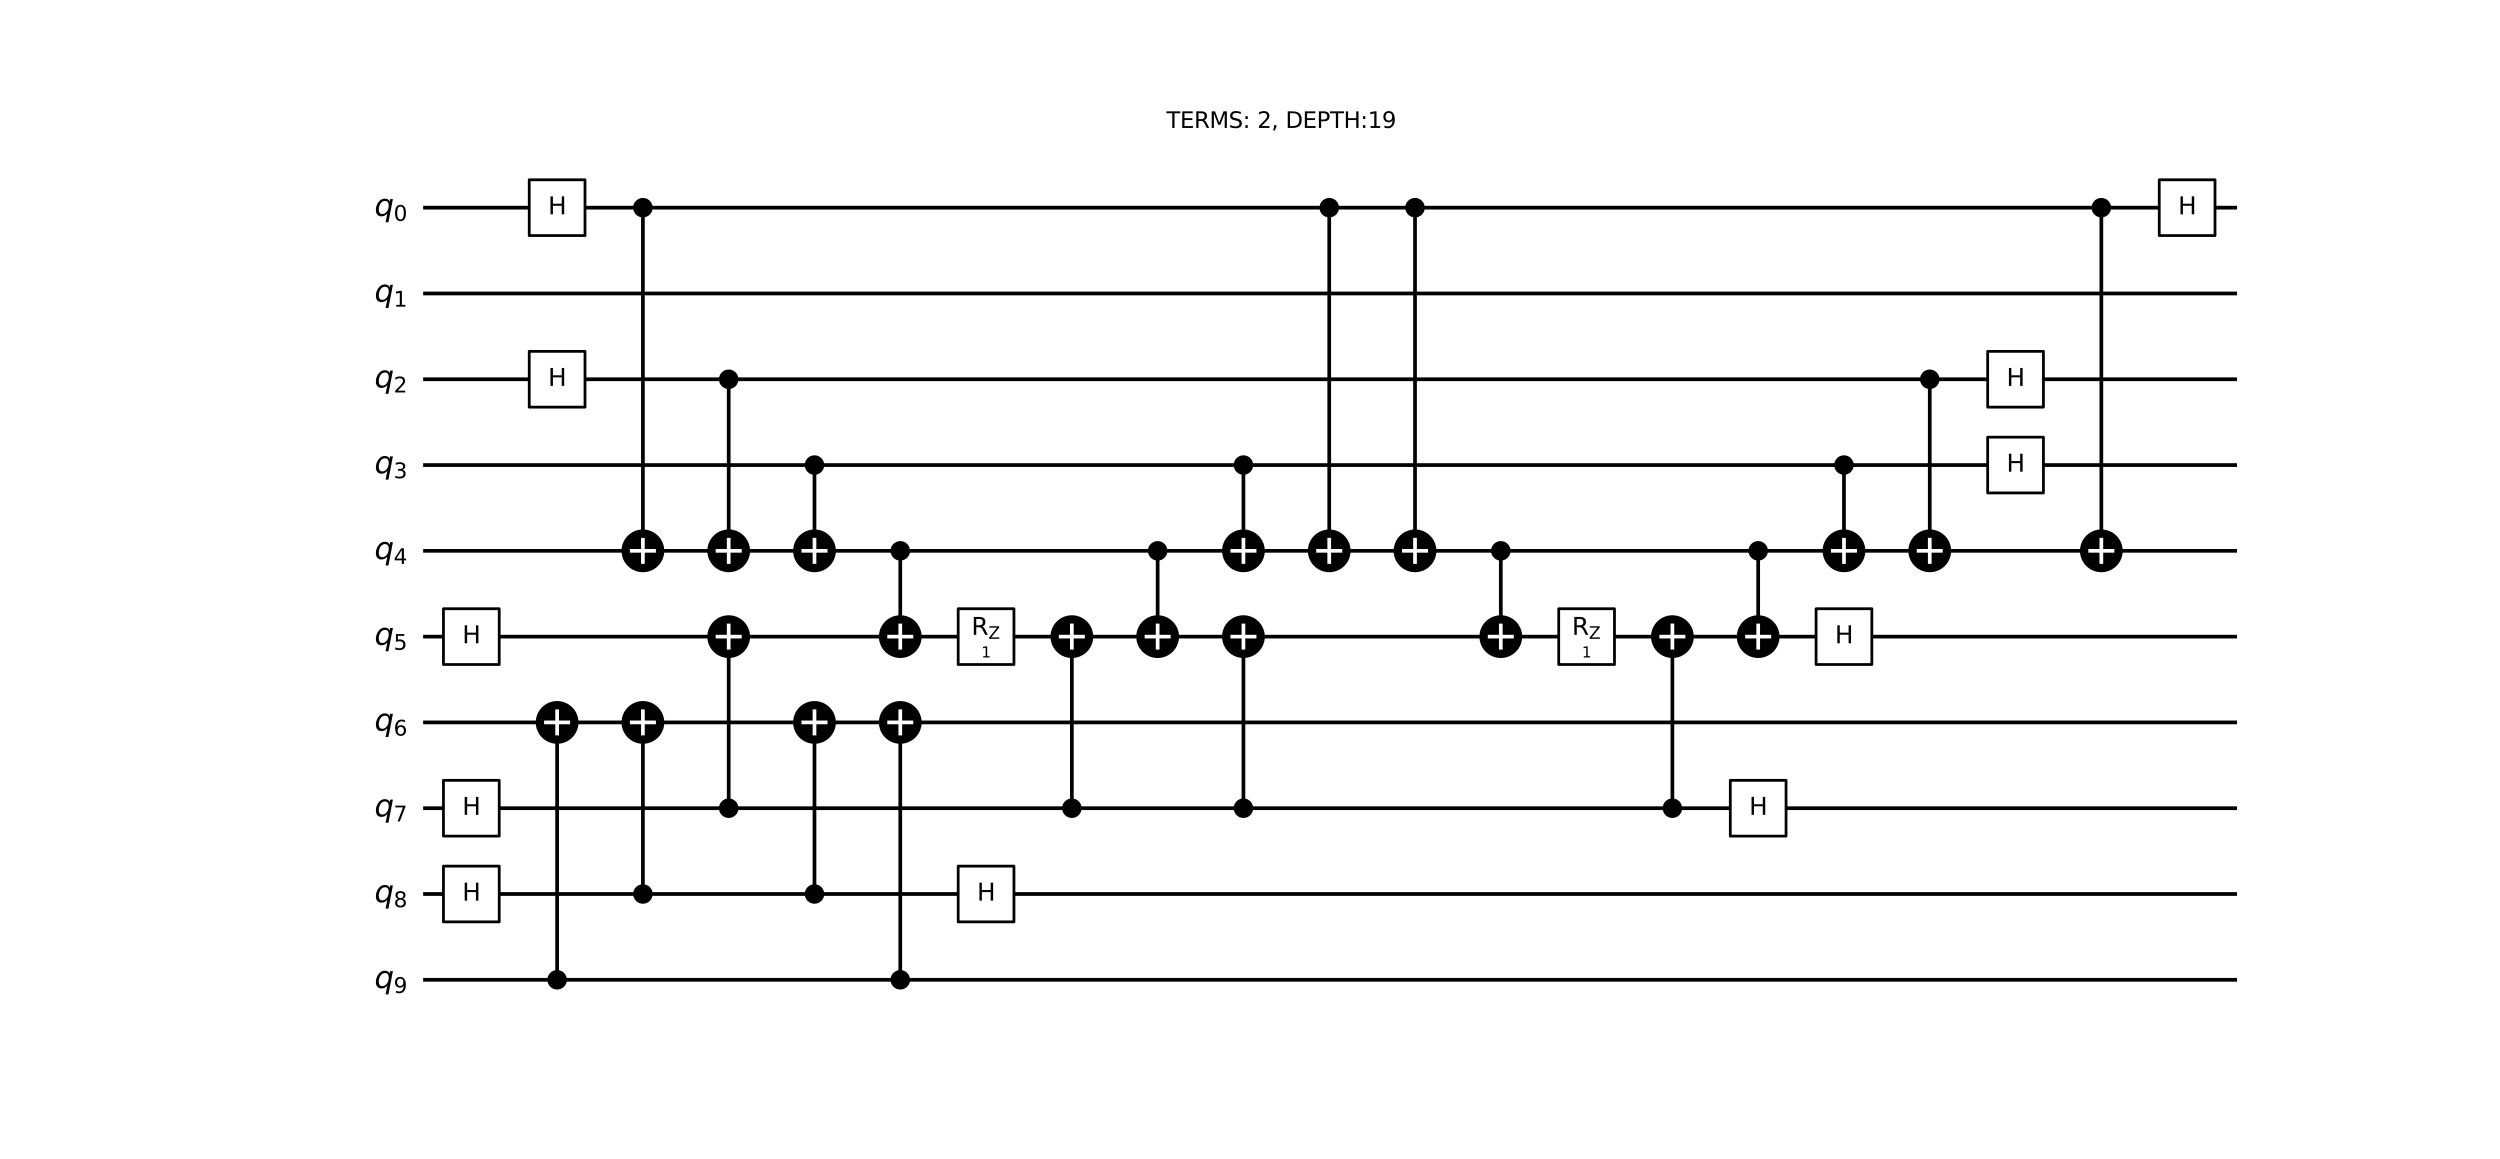 <?xml version="1.0" encoding="utf-8" standalone="no"?>
<!DOCTYPE svg PUBLIC "-//W3C//DTD SVG 1.1//EN"
  "http://www.w3.org/Graphics/SVG/1.1/DTD/svg11.dtd">
<svg xmlns:xlink="http://www.w3.org/1999/xlink" width="1350.797pt" height="626.08pt" viewBox="0 0 1350.797 626.08" xmlns="http://www.w3.org/2000/svg" version="1.1">
 <defs>
  <style type="text/css">*{stroke-linejoin: round; stroke-linecap: butt}</style>
 </defs>
 <g id="figure_1">
  <g id="patch_1">
   <path d="M 0 626.08 
L 1350.797 626.08 
L 1350.797 0 
L 0 0 
z
" style="fill: #ffffff"/>
  </g>
  <g id="axes_1">
   <g id="line2d_1">
    <path d="M 229.636 112.213 
L 1207.705 112.213 
" clip-path="url(#p38df2c6c46)" style="fill: none; stroke: #000000; stroke-width: 2; stroke-linecap: square"/>
   </g>
   <g id="line2d_2">
    <path d="M 229.636 158.567 
L 1207.705 158.567 
" clip-path="url(#p38df2c6c46)" style="fill: none; stroke: #000000; stroke-width: 2; stroke-linecap: square"/>
   </g>
   <g id="line2d_3">
    <path d="M 229.636 204.921 
L 1207.705 204.921 
" clip-path="url(#p38df2c6c46)" style="fill: none; stroke: #000000; stroke-width: 2; stroke-linecap: square"/>
   </g>
   <g id="line2d_4">
    <path d="M 229.636 251.275 
L 1207.705 251.275 
" clip-path="url(#p38df2c6c46)" style="fill: none; stroke: #000000; stroke-width: 2; stroke-linecap: square"/>
   </g>
   <g id="line2d_5">
    <path d="M 229.636 297.629 
L 1207.705 297.629 
" clip-path="url(#p38df2c6c46)" style="fill: none; stroke: #000000; stroke-width: 2; stroke-linecap: square"/>
   </g>
   <g id="line2d_6">
    <path d="M 229.636 343.983 
L 1207.705 343.983 
" clip-path="url(#p38df2c6c46)" style="fill: none; stroke: #000000; stroke-width: 2; stroke-linecap: square"/>
   </g>
   <g id="line2d_7">
    <path d="M 229.636 390.337 
L 1207.705 390.337 
" clip-path="url(#p38df2c6c46)" style="fill: none; stroke: #000000; stroke-width: 2; stroke-linecap: square"/>
   </g>
   <g id="line2d_8">
    <path d="M 229.636 436.691 
L 1207.705 436.691 
" clip-path="url(#p38df2c6c46)" style="fill: none; stroke: #000000; stroke-width: 2; stroke-linecap: square"/>
   </g>
   <g id="line2d_9">
    <path d="M 229.636 483.045 
L 1207.705 483.045 
" clip-path="url(#p38df2c6c46)" style="fill: none; stroke: #000000; stroke-width: 2; stroke-linecap: square"/>
   </g>
   <g id="line2d_10">
    <path d="M 229.636 529.399 
L 1207.705 529.399 
" clip-path="url(#p38df2c6c46)" style="fill: none; stroke: #000000; stroke-width: 2; stroke-linecap: square"/>
   </g>
   <g id="line2d_11">
    <path d="M 301.021 529.399 
L 301.021 390.337 
" clip-path="url(#p38df2c6c46)" style="fill: none; stroke: #000000; stroke-width: 2; stroke-linecap: square"/>
   </g>
   <g id="line2d_12">
    <path d="M 347.375 483.045 
L 347.375 390.337 
" clip-path="url(#p38df2c6c46)" style="fill: none; stroke: #000000; stroke-width: 2; stroke-linecap: square"/>
   </g>
   <g id="line2d_13">
    <path d="M 347.375 297.629 
L 347.375 112.213 
" clip-path="url(#p38df2c6c46)" style="fill: none; stroke: #000000; stroke-width: 2; stroke-linecap: square"/>
   </g>
   <g id="line2d_14">
    <path d="M 393.729 436.691 
L 393.729 343.983 
" clip-path="url(#p38df2c6c46)" style="fill: none; stroke: #000000; stroke-width: 2; stroke-linecap: square"/>
   </g>
   <g id="line2d_15">
    <path d="M 393.729 297.629 
L 393.729 204.921 
" clip-path="url(#p38df2c6c46)" style="fill: none; stroke: #000000; stroke-width: 2; stroke-linecap: square"/>
   </g>
   <g id="line2d_16">
    <path d="M 440.083 483.045 
L 440.083 390.337 
" clip-path="url(#p38df2c6c46)" style="fill: none; stroke: #000000; stroke-width: 2; stroke-linecap: square"/>
   </g>
   <g id="line2d_17">
    <path d="M 440.083 297.629 
L 440.083 251.275 
" clip-path="url(#p38df2c6c46)" style="fill: none; stroke: #000000; stroke-width: 2; stroke-linecap: square"/>
   </g>
   <g id="line2d_18">
    <path d="M 486.437 529.399 
L 486.437 390.337 
" clip-path="url(#p38df2c6c46)" style="fill: none; stroke: #000000; stroke-width: 2; stroke-linecap: square"/>
   </g>
   <g id="line2d_19">
    <path d="M 486.437 343.983 
L 486.437 297.629 
" clip-path="url(#p38df2c6c46)" style="fill: none; stroke: #000000; stroke-width: 2; stroke-linecap: square"/>
   </g>
   <g id="line2d_20">
    <path d="M 579.145 436.691 
L 579.145 343.983 
" clip-path="url(#p38df2c6c46)" style="fill: none; stroke: #000000; stroke-width: 2; stroke-linecap: square"/>
   </g>
   <g id="line2d_21">
    <path d="M 625.499 343.983 
L 625.499 297.629 
" clip-path="url(#p38df2c6c46)" style="fill: none; stroke: #000000; stroke-width: 2; stroke-linecap: square"/>
   </g>
   <g id="line2d_22">
    <path d="M 671.853 297.629 
L 671.853 251.275 
" clip-path="url(#p38df2c6c46)" style="fill: none; stroke: #000000; stroke-width: 2; stroke-linecap: square"/>
   </g>
   <g id="line2d_23">
    <path d="M 671.853 436.691 
L 671.853 343.983 
" clip-path="url(#p38df2c6c46)" style="fill: none; stroke: #000000; stroke-width: 2; stroke-linecap: square"/>
   </g>
   <g id="line2d_24">
    <path d="M 718.207 297.629 
L 718.207 112.213 
" clip-path="url(#p38df2c6c46)" style="fill: none; stroke: #000000; stroke-width: 2; stroke-linecap: square"/>
   </g>
   <g id="line2d_25">
    <path d="M 764.561 297.629 
L 764.561 112.213 
" clip-path="url(#p38df2c6c46)" style="fill: none; stroke: #000000; stroke-width: 2; stroke-linecap: square"/>
   </g>
   <g id="line2d_26">
    <path d="M 810.915 343.983 
L 810.915 297.629 
" clip-path="url(#p38df2c6c46)" style="fill: none; stroke: #000000; stroke-width: 2; stroke-linecap: square"/>
   </g>
   <g id="line2d_27">
    <path d="M 903.623 436.691 
L 903.623 343.983 
" clip-path="url(#p38df2c6c46)" style="fill: none; stroke: #000000; stroke-width: 2; stroke-linecap: square"/>
   </g>
   <g id="line2d_28">
    <path d="M 949.977 343.983 
L 949.977 297.629 
" clip-path="url(#p38df2c6c46)" style="fill: none; stroke: #000000; stroke-width: 2; stroke-linecap: square"/>
   </g>
   <g id="line2d_29">
    <path d="M 996.331 297.629 
L 996.331 251.275 
" clip-path="url(#p38df2c6c46)" style="fill: none; stroke: #000000; stroke-width: 2; stroke-linecap: square"/>
   </g>
   <g id="line2d_30">
    <path d="M 1042.685 297.629 
L 1042.685 204.921 
" clip-path="url(#p38df2c6c46)" style="fill: none; stroke: #000000; stroke-width: 2; stroke-linecap: square"/>
   </g>
   <g id="line2d_31">
    <path d="M 1135.393 297.629 
L 1135.393 112.213 
" clip-path="url(#p38df2c6c46)" style="fill: none; stroke: #000000; stroke-width: 2; stroke-linecap: square"/>
   </g>
   <g id="text_1">
    <!-- TERMS: 2, DEPTH:19 -->
    <g transform="translate(630.251 69.13)scale(0.12 -0.12)">
     <defs>
      <path id="DejaVuSans-54" d="M -19 4666 
L 3928 4666 
L 3928 4134 
L 2272 4134 
L 2272 0 
L 1638 0 
L 1638 4134 
L -19 4134 
L -19 4666 
z
" transform="scale(0.016)"/>
      <path id="DejaVuSans-45" d="M 628 4666 
L 3578 4666 
L 3578 4134 
L 1259 4134 
L 1259 2753 
L 3481 2753 
L 3481 2222 
L 1259 2222 
L 1259 531 
L 3634 531 
L 3634 0 
L 628 0 
L 628 4666 
z
" transform="scale(0.016)"/>
      <path id="DejaVuSans-52" d="M 2841 2188 
Q 3044 2119 3236 1894 
Q 3428 1669 3622 1275 
L 4263 0 
L 3584 0 
L 2988 1197 
Q 2756 1666 2539 1819 
Q 2322 1972 1947 1972 
L 1259 1972 
L 1259 0 
L 628 0 
L 628 4666 
L 2053 4666 
Q 2853 4666 3247 4331 
Q 3641 3997 3641 3322 
Q 3641 2881 3436 2590 
Q 3231 2300 2841 2188 
z
M 1259 4147 
L 1259 2491 
L 2053 2491 
Q 2509 2491 2742 2702 
Q 2975 2913 2975 3322 
Q 2975 3731 2742 3939 
Q 2509 4147 2053 4147 
L 1259 4147 
z
" transform="scale(0.016)"/>
      <path id="DejaVuSans-4d" d="M 628 4666 
L 1569 4666 
L 2759 1491 
L 3956 4666 
L 4897 4666 
L 4897 0 
L 4281 0 
L 4281 4097 
L 3078 897 
L 2444 897 
L 1241 4097 
L 1241 0 
L 628 0 
L 628 4666 
z
" transform="scale(0.016)"/>
      <path id="DejaVuSans-53" d="M 3425 4513 
L 3425 3897 
Q 3066 4069 2747 4153 
Q 2428 4238 2131 4238 
Q 1616 4238 1336 4038 
Q 1056 3838 1056 3469 
Q 1056 3159 1242 3001 
Q 1428 2844 1947 2747 
L 2328 2669 
Q 3034 2534 3370 2195 
Q 3706 1856 3706 1288 
Q 3706 609 3251 259 
Q 2797 -91 1919 -91 
Q 1588 -91 1214 -16 
Q 841 59 441 206 
L 441 856 
Q 825 641 1194 531 
Q 1563 422 1919 422 
Q 2459 422 2753 634 
Q 3047 847 3047 1241 
Q 3047 1584 2836 1778 
Q 2625 1972 2144 2069 
L 1759 2144 
Q 1053 2284 737 2584 
Q 422 2884 422 3419 
Q 422 4038 858 4394 
Q 1294 4750 2059 4750 
Q 2388 4750 2728 4690 
Q 3069 4631 3425 4513 
z
" transform="scale(0.016)"/>
      <path id="DejaVuSans-3a" d="M 750 794 
L 1409 794 
L 1409 0 
L 750 0 
L 750 794 
z
M 750 3309 
L 1409 3309 
L 1409 2516 
L 750 2516 
L 750 3309 
z
" transform="scale(0.016)"/>
      <path id="DejaVuSans-20" transform="scale(0.016)"/>
      <path id="DejaVuSans-32" d="M 1228 531 
L 3431 531 
L 3431 0 
L 469 0 
L 469 531 
Q 828 903 1448 1529 
Q 2069 2156 2228 2338 
Q 2531 2678 2651 2914 
Q 2772 3150 2772 3378 
Q 2772 3750 2511 3984 
Q 2250 4219 1831 4219 
Q 1534 4219 1204 4116 
Q 875 4013 500 3803 
L 500 4441 
Q 881 4594 1212 4672 
Q 1544 4750 1819 4750 
Q 2544 4750 2975 4387 
Q 3406 4025 3406 3419 
Q 3406 3131 3298 2873 
Q 3191 2616 2906 2266 
Q 2828 2175 2409 1742 
Q 1991 1309 1228 531 
z
" transform="scale(0.016)"/>
      <path id="DejaVuSans-2c" d="M 750 794 
L 1409 794 
L 1409 256 
L 897 -744 
L 494 -744 
L 750 256 
L 750 794 
z
" transform="scale(0.016)"/>
      <path id="DejaVuSans-44" d="M 1259 4147 
L 1259 519 
L 2022 519 
Q 2988 519 3436 956 
Q 3884 1394 3884 2338 
Q 3884 3275 3436 3711 
Q 2988 4147 2022 4147 
L 1259 4147 
z
M 628 4666 
L 1925 4666 
Q 3281 4666 3915 4102 
Q 4550 3538 4550 2338 
Q 4550 1131 3912 565 
Q 3275 0 1925 0 
L 628 0 
L 628 4666 
z
" transform="scale(0.016)"/>
      <path id="DejaVuSans-50" d="M 1259 4147 
L 1259 2394 
L 2053 2394 
Q 2494 2394 2734 2622 
Q 2975 2850 2975 3272 
Q 2975 3691 2734 3919 
Q 2494 4147 2053 4147 
L 1259 4147 
z
M 628 4666 
L 2053 4666 
Q 2838 4666 3239 4311 
Q 3641 3956 3641 3272 
Q 3641 2581 3239 2228 
Q 2838 1875 2053 1875 
L 1259 1875 
L 1259 0 
L 628 0 
L 628 4666 
z
" transform="scale(0.016)"/>
      <path id="DejaVuSans-48" d="M 628 4666 
L 1259 4666 
L 1259 2753 
L 3553 2753 
L 3553 4666 
L 4184 4666 
L 4184 0 
L 3553 0 
L 3553 2222 
L 1259 2222 
L 1259 0 
L 628 0 
L 628 4666 
z
" transform="scale(0.016)"/>
      <path id="DejaVuSans-31" d="M 794 531 
L 1825 531 
L 1825 4091 
L 703 3866 
L 703 4441 
L 1819 4666 
L 2450 4666 
L 2450 531 
L 3481 531 
L 3481 0 
L 794 0 
L 794 531 
z
" transform="scale(0.016)"/>
      <path id="DejaVuSans-39" d="M 703 97 
L 703 672 
Q 941 559 1184 500 
Q 1428 441 1663 441 
Q 2288 441 2617 861 
Q 2947 1281 2994 2138 
Q 2813 1869 2534 1725 
Q 2256 1581 1919 1581 
Q 1219 1581 811 2004 
Q 403 2428 403 3163 
Q 403 3881 828 4315 
Q 1253 4750 1959 4750 
Q 2769 4750 3195 4129 
Q 3622 3509 3622 2328 
Q 3622 1225 3098 567 
Q 2575 -91 1691 -91 
Q 1453 -91 1209 -44 
Q 966 3 703 97 
z
M 1959 2075 
Q 2384 2075 2632 2365 
Q 2881 2656 2881 3163 
Q 2881 3666 2632 3958 
Q 2384 4250 1959 4250 
Q 1534 4250 1286 3958 
Q 1038 3666 1038 3163 
Q 1038 2656 1286 2365 
Q 1534 2075 1959 2075 
z
" transform="scale(0.016)"/>
     </defs>
     <use xlink:href="#DejaVuSans-54"/>
     <use xlink:href="#DejaVuSans-45" x="61.084"/>
     <use xlink:href="#DejaVuSans-52" x="124.268"/>
     <use xlink:href="#DejaVuSans-4d" x="193.75"/>
     <use xlink:href="#DejaVuSans-53" x="280.029"/>
     <use xlink:href="#DejaVuSans-3a" x="343.506"/>
     <use xlink:href="#DejaVuSans-20" x="377.197"/>
     <use xlink:href="#DejaVuSans-32" x="408.984"/>
     <use xlink:href="#DejaVuSans-2c" x="472.607"/>
     <use xlink:href="#DejaVuSans-20" x="504.395"/>
     <use xlink:href="#DejaVuSans-44" x="536.182"/>
     <use xlink:href="#DejaVuSans-45" x="613.184"/>
     <use xlink:href="#DejaVuSans-50" x="676.367"/>
     <use xlink:href="#DejaVuSans-54" x="736.67"/>
     <use xlink:href="#DejaVuSans-48" x="797.754"/>
     <use xlink:href="#DejaVuSans-3a" x="872.949"/>
     <use xlink:href="#DejaVuSans-31" x="906.641"/>
     <use xlink:href="#DejaVuSans-39" x="970.264"/>
    </g>
   </g>
   <g id="patch_2">
    <path d="M 239.602 359.048 
L 269.732 359.048 
L 269.732 328.918 
L 239.602 328.918 
z
" clip-path="url(#p38df2c6c46)" style="fill: #ffffff; stroke: #000000; stroke-width: 1.5; stroke-linejoin: miter"/>
   </g>
   <g id="patch_3">
    <path d="M 239.602 451.756 
L 269.732 451.756 
L 269.732 421.626 
L 239.602 421.626 
z
" clip-path="url(#p38df2c6c46)" style="fill: #ffffff; stroke: #000000; stroke-width: 1.5; stroke-linejoin: miter"/>
   </g>
   <g id="patch_4">
    <path d="M 239.602 498.11 
L 269.732 498.11 
L 269.732 467.98 
L 239.602 467.98 
z
" clip-path="url(#p38df2c6c46)" style="fill: #ffffff; stroke: #000000; stroke-width: 1.5; stroke-linejoin: miter"/>
   </g>
   <g id="patch_5">
    <path d="M 301.021 533.918 
C 302.22 533.918 303.369 533.442 304.217 532.595 
C 305.064 531.747 305.541 530.597 305.541 529.399 
C 305.541 528.2 305.064 527.051 304.217 526.203 
C 303.369 525.355 302.22 524.879 301.021 524.879 
C 299.822 524.879 298.673 525.355 297.825 526.203 
C 296.978 527.051 296.502 528.2 296.502 529.399 
C 296.502 530.597 296.978 531.747 297.825 532.595 
C 298.673 533.442 299.822 533.918 301.021 533.918 
z
" clip-path="url(#p38df2c6c46)" style="stroke: #000000; stroke-width: 1.5; stroke-linejoin: miter"/>
   </g>
   <g id="patch_6">
    <path d="M 301.021 400.882 
C 303.818 400.882 306.5 399.771 308.478 397.794 
C 310.455 395.816 311.567 393.134 311.567 390.337 
C 311.567 387.54 310.455 384.858 308.478 382.88 
C 306.5 380.902 303.818 379.791 301.021 379.791 
C 298.224 379.791 295.542 380.902 293.564 382.88 
C 291.587 384.858 290.475 387.54 290.475 390.337 
C 290.475 393.134 291.587 395.816 293.564 397.794 
C 295.542 399.771 298.224 400.882 301.021 400.882 
z
" clip-path="url(#p38df2c6c46)" style="stroke: #000000; stroke-width: 2; stroke-linejoin: miter"/>
   </g>
   <g id="patch_7">
    <path d="M 285.956 219.986 
L 316.086 219.986 
L 316.086 189.856 
L 285.956 189.856 
z
" clip-path="url(#p38df2c6c46)" style="fill: #ffffff; stroke: #000000; stroke-width: 1.5; stroke-linejoin: miter"/>
   </g>
   <g id="patch_8">
    <path d="M 285.956 127.278 
L 316.086 127.278 
L 316.086 97.148 
L 285.956 97.148 
z
" clip-path="url(#p38df2c6c46)" style="fill: #ffffff; stroke: #000000; stroke-width: 1.5; stroke-linejoin: miter"/>
   </g>
   <g id="patch_9">
    <path d="M 347.375 487.564 
C 348.574 487.564 349.723 487.088 350.571 486.241 
C 351.418 485.393 351.895 484.243 351.895 483.045 
C 351.895 481.846 351.418 480.697 350.571 479.849 
C 349.723 479.001 348.574 478.525 347.375 478.525 
C 346.176 478.525 345.027 479.001 344.179 479.849 
C 343.332 480.697 342.856 481.846 342.856 483.045 
C 342.856 484.243 343.332 485.393 344.179 486.241 
C 345.027 487.088 346.176 487.564 347.375 487.564 
z
" clip-path="url(#p38df2c6c46)" style="stroke: #000000; stroke-width: 1.5; stroke-linejoin: miter"/>
   </g>
   <g id="patch_10">
    <path d="M 347.375 400.882 
C 350.172 400.882 352.854 399.771 354.832 397.794 
C 356.809 395.816 357.921 393.134 357.921 390.337 
C 357.921 387.54 356.809 384.858 354.832 382.88 
C 352.854 380.902 350.172 379.791 347.375 379.791 
C 344.578 379.791 341.896 380.902 339.918 382.88 
C 337.941 384.858 336.829 387.54 336.829 390.337 
C 336.829 393.134 337.941 395.816 339.918 397.794 
C 341.896 399.771 344.578 400.882 347.375 400.882 
z
" clip-path="url(#p38df2c6c46)" style="stroke: #000000; stroke-width: 2; stroke-linejoin: miter"/>
   </g>
   <g id="patch_11">
    <path d="M 347.375 116.732 
C 348.574 116.732 349.723 116.256 350.571 115.409 
C 351.418 114.561 351.895 113.411 351.895 112.213 
C 351.895 111.014 351.418 109.865 350.571 109.017 
C 349.723 108.169 348.574 107.693 347.375 107.693 
C 346.176 107.693 345.027 108.169 344.179 109.017 
C 343.332 109.865 342.856 111.014 342.856 112.213 
C 342.856 113.411 343.332 114.561 344.179 115.409 
C 345.027 116.256 346.176 116.732 347.375 116.732 
z
" clip-path="url(#p38df2c6c46)" style="stroke: #000000; stroke-width: 1.5; stroke-linejoin: miter"/>
   </g>
   <g id="patch_12">
    <path d="M 347.375 308.174 
C 350.172 308.174 352.854 307.063 354.832 305.086 
C 356.809 303.108 357.921 300.426 357.921 297.629 
C 357.921 294.832 356.809 292.15 354.832 290.172 
C 352.854 288.194 350.172 287.083 347.375 287.083 
C 344.578 287.083 341.896 288.194 339.918 290.172 
C 337.941 292.15 336.829 294.832 336.829 297.629 
C 336.829 300.426 337.941 303.108 339.918 305.086 
C 341.896 307.063 344.578 308.174 347.375 308.174 
z
" clip-path="url(#p38df2c6c46)" style="stroke: #000000; stroke-width: 2; stroke-linejoin: miter"/>
   </g>
   <g id="patch_13">
    <path d="M 393.729 441.21 
C 394.928 441.21 396.077 440.734 396.925 439.887 
C 397.772 439.039 398.249 437.889 398.249 436.691 
C 398.249 435.492 397.772 434.343 396.925 433.495 
C 396.077 432.647 394.928 432.171 393.729 432.171 
C 392.53 432.171 391.381 432.647 390.533 433.495 
C 389.686 434.343 389.21 435.492 389.21 436.691 
C 389.21 437.889 389.686 439.039 390.533 439.887 
C 391.381 440.734 392.53 441.21 393.729 441.21 
z
" clip-path="url(#p38df2c6c46)" style="stroke: #000000; stroke-width: 1.5; stroke-linejoin: miter"/>
   </g>
   <g id="patch_14">
    <path d="M 393.729 354.528 
C 396.526 354.528 399.208 353.417 401.186 351.44 
C 403.163 349.462 404.275 346.78 404.275 343.983 
C 404.275 341.186 403.163 338.504 401.186 336.526 
C 399.208 334.548 396.526 333.437 393.729 333.437 
C 390.932 333.437 388.25 334.548 386.272 336.526 
C 384.295 338.504 383.183 341.186 383.183 343.983 
C 383.183 346.78 384.295 349.462 386.272 351.44 
C 388.25 353.417 390.932 354.528 393.729 354.528 
z
" clip-path="url(#p38df2c6c46)" style="stroke: #000000; stroke-width: 2; stroke-linejoin: miter"/>
   </g>
   <g id="patch_15">
    <path d="M 393.729 209.44 
C 394.928 209.44 396.077 208.964 396.925 208.117 
C 397.772 207.269 398.249 206.119 398.249 204.921 
C 398.249 203.722 397.772 202.573 396.925 201.725 
C 396.077 200.877 394.928 200.401 393.729 200.401 
C 392.53 200.401 391.381 200.877 390.533 201.725 
C 389.686 202.573 389.21 203.722 389.21 204.921 
C 389.21 206.119 389.686 207.269 390.533 208.117 
C 391.381 208.964 392.53 209.44 393.729 209.44 
z
" clip-path="url(#p38df2c6c46)" style="stroke: #000000; stroke-width: 1.5; stroke-linejoin: miter"/>
   </g>
   <g id="patch_16">
    <path d="M 393.729 308.174 
C 396.526 308.174 399.208 307.063 401.186 305.086 
C 403.163 303.108 404.275 300.426 404.275 297.629 
C 404.275 294.832 403.163 292.15 401.186 290.172 
C 399.208 288.194 396.526 287.083 393.729 287.083 
C 390.932 287.083 388.25 288.194 386.272 290.172 
C 384.295 292.15 383.183 294.832 383.183 297.629 
C 383.183 300.426 384.295 303.108 386.272 305.086 
C 388.25 307.063 390.932 308.174 393.729 308.174 
z
" clip-path="url(#p38df2c6c46)" style="stroke: #000000; stroke-width: 2; stroke-linejoin: miter"/>
   </g>
   <g id="patch_17">
    <path d="M 440.083 487.564 
C 441.282 487.564 442.431 487.088 443.279 486.241 
C 444.126 485.393 444.603 484.243 444.603 483.045 
C 444.603 481.846 444.126 480.697 443.279 479.849 
C 442.431 479.001 441.282 478.525 440.083 478.525 
C 438.884 478.525 437.735 479.001 436.887 479.849 
C 436.04 480.697 435.564 481.846 435.564 483.045 
C 435.564 484.243 436.04 485.393 436.887 486.241 
C 437.735 487.088 438.884 487.564 440.083 487.564 
z
" clip-path="url(#p38df2c6c46)" style="stroke: #000000; stroke-width: 1.5; stroke-linejoin: miter"/>
   </g>
   <g id="patch_18">
    <path d="M 440.083 400.882 
C 442.88 400.882 445.562 399.771 447.54 397.794 
C 449.517 395.816 450.629 393.134 450.629 390.337 
C 450.629 387.54 449.517 384.858 447.54 382.88 
C 445.562 380.902 442.88 379.791 440.083 379.791 
C 437.286 379.791 434.604 380.902 432.626 382.88 
C 430.649 384.858 429.537 387.54 429.537 390.337 
C 429.537 393.134 430.649 395.816 432.626 397.794 
C 434.604 399.771 437.286 400.882 440.083 400.882 
z
" clip-path="url(#p38df2c6c46)" style="stroke: #000000; stroke-width: 2; stroke-linejoin: miter"/>
   </g>
   <g id="patch_19">
    <path d="M 440.083 255.794 
C 441.282 255.794 442.431 255.318 443.279 254.471 
C 444.126 253.623 444.603 252.473 444.603 251.275 
C 444.603 250.076 444.126 248.927 443.279 248.079 
C 442.431 247.231 441.282 246.755 440.083 246.755 
C 438.884 246.755 437.735 247.231 436.887 248.079 
C 436.04 248.927 435.564 250.076 435.564 251.275 
C 435.564 252.473 436.04 253.623 436.887 254.471 
C 437.735 255.318 438.884 255.794 440.083 255.794 
z
" clip-path="url(#p38df2c6c46)" style="stroke: #000000; stroke-width: 1.5; stroke-linejoin: miter"/>
   </g>
   <g id="patch_20">
    <path d="M 440.083 308.174 
C 442.88 308.174 445.562 307.063 447.54 305.086 
C 449.517 303.108 450.629 300.426 450.629 297.629 
C 450.629 294.832 449.517 292.15 447.54 290.172 
C 445.562 288.194 442.88 287.083 440.083 287.083 
C 437.286 287.083 434.604 288.194 432.626 290.172 
C 430.649 292.15 429.537 294.832 429.537 297.629 
C 429.537 300.426 430.649 303.108 432.626 305.086 
C 434.604 307.063 437.286 308.174 440.083 308.174 
z
" clip-path="url(#p38df2c6c46)" style="stroke: #000000; stroke-width: 2; stroke-linejoin: miter"/>
   </g>
   <g id="patch_21">
    <path d="M 486.437 533.918 
C 487.636 533.918 488.785 533.442 489.633 532.595 
C 490.48 531.747 490.957 530.597 490.957 529.399 
C 490.957 528.2 490.48 527.051 489.633 526.203 
C 488.785 525.355 487.636 524.879 486.437 524.879 
C 485.238 524.879 484.089 525.355 483.241 526.203 
C 482.394 527.051 481.918 528.2 481.918 529.399 
C 481.918 530.597 482.394 531.747 483.241 532.595 
C 484.089 533.442 485.238 533.918 486.437 533.918 
z
" clip-path="url(#p38df2c6c46)" style="stroke: #000000; stroke-width: 1.5; stroke-linejoin: miter"/>
   </g>
   <g id="patch_22">
    <path d="M 486.437 400.882 
C 489.234 400.882 491.916 399.771 493.894 397.794 
C 495.871 395.816 496.983 393.134 496.983 390.337 
C 496.983 387.54 495.871 384.858 493.894 382.88 
C 491.916 380.902 489.234 379.791 486.437 379.791 
C 483.64 379.791 480.958 380.902 478.98 382.88 
C 477.003 384.858 475.891 387.54 475.891 390.337 
C 475.891 393.134 477.003 395.816 478.98 397.794 
C 480.958 399.771 483.64 400.882 486.437 400.882 
z
" clip-path="url(#p38df2c6c46)" style="stroke: #000000; stroke-width: 2; stroke-linejoin: miter"/>
   </g>
   <g id="patch_23">
    <path d="M 486.437 302.148 
C 487.636 302.148 488.785 301.672 489.633 300.825 
C 490.48 299.977 490.957 298.827 490.957 297.629 
C 490.957 296.43 490.48 295.281 489.633 294.433 
C 488.785 293.585 487.636 293.109 486.437 293.109 
C 485.238 293.109 484.089 293.585 483.241 294.433 
C 482.394 295.281 481.918 296.43 481.918 297.629 
C 481.918 298.827 482.394 299.977 483.241 300.825 
C 484.089 301.672 485.238 302.148 486.437 302.148 
z
" clip-path="url(#p38df2c6c46)" style="stroke: #000000; stroke-width: 1.5; stroke-linejoin: miter"/>
   </g>
   <g id="patch_24">
    <path d="M 486.437 354.528 
C 489.234 354.528 491.916 353.417 493.894 351.44 
C 495.871 349.462 496.983 346.78 496.983 343.983 
C 496.983 341.186 495.871 338.504 493.894 336.526 
C 491.916 334.548 489.234 333.437 486.437 333.437 
C 483.64 333.437 480.958 334.548 478.98 336.526 
C 477.003 338.504 475.891 341.186 475.891 343.983 
C 475.891 346.78 477.003 349.462 478.98 351.44 
C 480.958 353.417 483.64 354.528 486.437 354.528 
z
" clip-path="url(#p38df2c6c46)" style="stroke: #000000; stroke-width: 2; stroke-linejoin: miter"/>
   </g>
   <g id="patch_25">
    <path d="M 517.726 498.11 
L 547.856 498.11 
L 547.856 467.98 
L 517.726 467.98 
z
" clip-path="url(#p38df2c6c46)" style="fill: #ffffff; stroke: #000000; stroke-width: 1.5; stroke-linejoin: miter"/>
   </g>
   <g id="patch_26">
    <path d="M 517.726 359.048 
L 547.856 359.048 
L 547.856 328.918 
L 517.726 328.918 
z
" clip-path="url(#p38df2c6c46)" style="fill: #ffffff; stroke: #000000; stroke-width: 1.5; stroke-linejoin: miter"/>
   </g>
   <g id="patch_27">
    <path d="M 579.145 441.21 
C 580.344 441.21 581.493 440.734 582.341 439.887 
C 583.188 439.039 583.665 437.889 583.665 436.691 
C 583.665 435.492 583.188 434.343 582.341 433.495 
C 581.493 432.647 580.344 432.171 579.145 432.171 
C 577.946 432.171 576.797 432.647 575.949 433.495 
C 575.102 434.343 574.626 435.492 574.626 436.691 
C 574.626 437.889 575.102 439.039 575.949 439.887 
C 576.797 440.734 577.946 441.21 579.145 441.21 
z
" clip-path="url(#p38df2c6c46)" style="stroke: #000000; stroke-width: 1.5; stroke-linejoin: miter"/>
   </g>
   <g id="patch_28">
    <path d="M 579.145 354.528 
C 581.942 354.528 584.624 353.417 586.602 351.44 
C 588.579 349.462 589.691 346.78 589.691 343.983 
C 589.691 341.186 588.579 338.504 586.602 336.526 
C 584.624 334.548 581.942 333.437 579.145 333.437 
C 576.348 333.437 573.666 334.548 571.688 336.526 
C 569.711 338.504 568.599 341.186 568.599 343.983 
C 568.599 346.78 569.711 349.462 571.688 351.44 
C 573.666 353.417 576.348 354.528 579.145 354.528 
z
" clip-path="url(#p38df2c6c46)" style="stroke: #000000; stroke-width: 2; stroke-linejoin: miter"/>
   </g>
   <g id="patch_29">
    <path d="M 625.499 302.148 
C 626.698 302.148 627.847 301.672 628.695 300.825 
C 629.542 299.977 630.019 298.827 630.019 297.629 
C 630.019 296.43 629.542 295.281 628.695 294.433 
C 627.847 293.585 626.698 293.109 625.499 293.109 
C 624.3 293.109 623.151 293.585 622.303 294.433 
C 621.456 295.281 620.98 296.43 620.98 297.629 
C 620.98 298.827 621.456 299.977 622.303 300.825 
C 623.151 301.672 624.3 302.148 625.499 302.148 
z
" clip-path="url(#p38df2c6c46)" style="stroke: #000000; stroke-width: 1.5; stroke-linejoin: miter"/>
   </g>
   <g id="patch_30">
    <path d="M 625.499 354.528 
C 628.296 354.528 630.978 353.417 632.956 351.44 
C 634.933 349.462 636.045 346.78 636.045 343.983 
C 636.045 341.186 634.933 338.504 632.956 336.526 
C 630.978 334.548 628.296 333.437 625.499 333.437 
C 622.702 333.437 620.02 334.548 618.042 336.526 
C 616.065 338.504 614.953 341.186 614.953 343.983 
C 614.953 346.78 616.065 349.462 618.042 351.44 
C 620.02 353.417 622.702 354.528 625.499 354.528 
z
" clip-path="url(#p38df2c6c46)" style="stroke: #000000; stroke-width: 2; stroke-linejoin: miter"/>
   </g>
   <g id="patch_31">
    <path d="M 671.853 255.794 
C 673.052 255.794 674.201 255.318 675.049 254.471 
C 675.896 253.623 676.373 252.473 676.373 251.275 
C 676.373 250.076 675.896 248.927 675.049 248.079 
C 674.201 247.231 673.052 246.755 671.853 246.755 
C 670.654 246.755 669.505 247.231 668.657 248.079 
C 667.81 248.927 667.334 250.076 667.334 251.275 
C 667.334 252.473 667.81 253.623 668.657 254.471 
C 669.505 255.318 670.654 255.794 671.853 255.794 
z
" clip-path="url(#p38df2c6c46)" style="stroke: #000000; stroke-width: 1.5; stroke-linejoin: miter"/>
   </g>
   <g id="patch_32">
    <path d="M 671.853 308.174 
C 674.65 308.174 677.332 307.063 679.31 305.086 
C 681.287 303.108 682.399 300.426 682.399 297.629 
C 682.399 294.832 681.287 292.15 679.31 290.172 
C 677.332 288.194 674.65 287.083 671.853 287.083 
C 669.056 287.083 666.374 288.194 664.396 290.172 
C 662.419 292.15 661.307 294.832 661.307 297.629 
C 661.307 300.426 662.419 303.108 664.396 305.086 
C 666.374 307.063 669.056 308.174 671.853 308.174 
z
" clip-path="url(#p38df2c6c46)" style="stroke: #000000; stroke-width: 2; stroke-linejoin: miter"/>
   </g>
   <g id="patch_33">
    <path d="M 671.853 441.21 
C 673.052 441.21 674.201 440.734 675.049 439.887 
C 675.896 439.039 676.373 437.889 676.373 436.691 
C 676.373 435.492 675.896 434.343 675.049 433.495 
C 674.201 432.647 673.052 432.171 671.853 432.171 
C 670.654 432.171 669.505 432.647 668.657 433.495 
C 667.81 434.343 667.334 435.492 667.334 436.691 
C 667.334 437.889 667.81 439.039 668.657 439.887 
C 669.505 440.734 670.654 441.21 671.853 441.21 
z
" clip-path="url(#p38df2c6c46)" style="stroke: #000000; stroke-width: 1.5; stroke-linejoin: miter"/>
   </g>
   <g id="patch_34">
    <path d="M 671.853 354.528 
C 674.65 354.528 677.332 353.417 679.31 351.44 
C 681.287 349.462 682.399 346.78 682.399 343.983 
C 682.399 341.186 681.287 338.504 679.31 336.526 
C 677.332 334.548 674.65 333.437 671.853 333.437 
C 669.056 333.437 666.374 334.548 664.396 336.526 
C 662.419 338.504 661.307 341.186 661.307 343.983 
C 661.307 346.78 662.419 349.462 664.396 351.44 
C 666.374 353.417 669.056 354.528 671.853 354.528 
z
" clip-path="url(#p38df2c6c46)" style="stroke: #000000; stroke-width: 2; stroke-linejoin: miter"/>
   </g>
   <g id="patch_35">
    <path d="M 718.207 116.732 
C 719.406 116.732 720.555 116.256 721.403 115.409 
C 722.25 114.561 722.727 113.411 722.727 112.213 
C 722.727 111.014 722.25 109.865 721.403 109.017 
C 720.555 108.169 719.406 107.693 718.207 107.693 
C 717.008 107.693 715.859 108.169 715.011 109.017 
C 714.164 109.865 713.688 111.014 713.688 112.213 
C 713.688 113.411 714.164 114.561 715.011 115.409 
C 715.859 116.256 717.008 116.732 718.207 116.732 
z
" clip-path="url(#p38df2c6c46)" style="stroke: #000000; stroke-width: 1.5; stroke-linejoin: miter"/>
   </g>
   <g id="patch_36">
    <path d="M 718.207 308.174 
C 721.004 308.174 723.686 307.063 725.664 305.086 
C 727.641 303.108 728.753 300.426 728.753 297.629 
C 728.753 294.832 727.641 292.15 725.664 290.172 
C 723.686 288.194 721.004 287.083 718.207 287.083 
C 715.41 287.083 712.728 288.194 710.75 290.172 
C 708.773 292.15 707.661 294.832 707.661 297.629 
C 707.661 300.426 708.773 303.108 710.75 305.086 
C 712.728 307.063 715.41 308.174 718.207 308.174 
z
" clip-path="url(#p38df2c6c46)" style="stroke: #000000; stroke-width: 2; stroke-linejoin: miter"/>
   </g>
   <g id="patch_37">
    <path d="M 764.561 116.732 
C 765.76 116.732 766.909 116.256 767.757 115.409 
C 768.604 114.561 769.081 113.411 769.081 112.213 
C 769.081 111.014 768.604 109.865 767.757 109.017 
C 766.909 108.169 765.76 107.693 764.561 107.693 
C 763.362 107.693 762.213 108.169 761.365 109.017 
C 760.518 109.865 760.042 111.014 760.042 112.213 
C 760.042 113.411 760.518 114.561 761.365 115.409 
C 762.213 116.256 763.362 116.732 764.561 116.732 
z
" clip-path="url(#p38df2c6c46)" style="stroke: #000000; stroke-width: 1.5; stroke-linejoin: miter"/>
   </g>
   <g id="patch_38">
    <path d="M 764.561 308.174 
C 767.358 308.174 770.04 307.063 772.018 305.086 
C 773.995 303.108 775.107 300.426 775.107 297.629 
C 775.107 294.832 773.995 292.15 772.018 290.172 
C 770.04 288.194 767.358 287.083 764.561 287.083 
C 761.764 287.083 759.082 288.194 757.104 290.172 
C 755.127 292.15 754.015 294.832 754.015 297.629 
C 754.015 300.426 755.127 303.108 757.104 305.086 
C 759.082 307.063 761.764 308.174 764.561 308.174 
z
" clip-path="url(#p38df2c6c46)" style="stroke: #000000; stroke-width: 2; stroke-linejoin: miter"/>
   </g>
   <g id="patch_39">
    <path d="M 810.915 302.148 
C 812.114 302.148 813.263 301.672 814.111 300.825 
C 814.958 299.977 815.435 298.827 815.435 297.629 
C 815.435 296.43 814.958 295.281 814.111 294.433 
C 813.263 293.585 812.114 293.109 810.915 293.109 
C 809.716 293.109 808.567 293.585 807.719 294.433 
C 806.872 295.281 806.395 296.43 806.395 297.629 
C 806.395 298.827 806.872 299.977 807.719 300.825 
C 808.567 301.672 809.716 302.148 810.915 302.148 
z
" clip-path="url(#p38df2c6c46)" style="stroke: #000000; stroke-width: 1.5; stroke-linejoin: miter"/>
   </g>
   <g id="patch_40">
    <path d="M 810.915 354.528 
C 813.712 354.528 816.394 353.417 818.372 351.44 
C 820.349 349.462 821.461 346.78 821.461 343.983 
C 821.461 341.186 820.349 338.504 818.372 336.526 
C 816.394 334.548 813.712 333.437 810.915 333.437 
C 808.118 333.437 805.436 334.548 803.458 336.526 
C 801.481 338.504 800.369 341.186 800.369 343.983 
C 800.369 346.78 801.481 349.462 803.458 351.44 
C 805.436 353.417 808.118 354.528 810.915 354.528 
z
" clip-path="url(#p38df2c6c46)" style="stroke: #000000; stroke-width: 2; stroke-linejoin: miter"/>
   </g>
   <g id="patch_41">
    <path d="M 842.204 359.048 
L 872.334 359.048 
L 872.334 328.918 
L 842.204 328.918 
z
" clip-path="url(#p38df2c6c46)" style="fill: #ffffff; stroke: #000000; stroke-width: 1.5; stroke-linejoin: miter"/>
   </g>
   <g id="patch_42">
    <path d="M 903.623 441.21 
C 904.822 441.21 905.971 440.734 906.819 439.887 
C 907.666 439.039 908.143 437.889 908.143 436.691 
C 908.143 435.492 907.666 434.343 906.819 433.495 
C 905.971 432.647 904.822 432.171 903.623 432.171 
C 902.424 432.171 901.275 432.647 900.427 433.495 
C 899.58 434.343 899.103 435.492 899.103 436.691 
C 899.103 437.889 899.58 439.039 900.427 439.887 
C 901.275 440.734 902.424 441.21 903.623 441.21 
z
" clip-path="url(#p38df2c6c46)" style="stroke: #000000; stroke-width: 1.5; stroke-linejoin: miter"/>
   </g>
   <g id="patch_43">
    <path d="M 903.623 354.528 
C 906.42 354.528 909.102 353.417 911.08 351.44 
C 913.057 349.462 914.169 346.78 914.169 343.983 
C 914.169 341.186 913.057 338.504 911.08 336.526 
C 909.102 334.548 906.42 333.437 903.623 333.437 
C 900.826 333.437 898.144 334.548 896.166 336.526 
C 894.189 338.504 893.077 341.186 893.077 343.983 
C 893.077 346.78 894.189 349.462 896.166 351.44 
C 898.144 353.417 900.826 354.528 903.623 354.528 
z
" clip-path="url(#p38df2c6c46)" style="stroke: #000000; stroke-width: 2; stroke-linejoin: miter"/>
   </g>
   <g id="patch_44">
    <path d="M 934.912 451.756 
L 965.042 451.756 
L 965.042 421.626 
L 934.912 421.626 
z
" clip-path="url(#p38df2c6c46)" style="fill: #ffffff; stroke: #000000; stroke-width: 1.5; stroke-linejoin: miter"/>
   </g>
   <g id="patch_45">
    <path d="M 949.977 302.148 
C 951.176 302.148 952.325 301.672 953.173 300.825 
C 954.02 299.977 954.497 298.827 954.497 297.629 
C 954.497 296.43 954.02 295.281 953.173 294.433 
C 952.325 293.585 951.176 293.109 949.977 293.109 
C 948.778 293.109 947.629 293.585 946.781 294.433 
C 945.934 295.281 945.457 296.43 945.457 297.629 
C 945.457 298.827 945.934 299.977 946.781 300.825 
C 947.629 301.672 948.778 302.148 949.977 302.148 
z
" clip-path="url(#p38df2c6c46)" style="stroke: #000000; stroke-width: 1.5; stroke-linejoin: miter"/>
   </g>
   <g id="patch_46">
    <path d="M 949.977 354.528 
C 952.774 354.528 955.456 353.417 957.434 351.44 
C 959.411 349.462 960.523 346.78 960.523 343.983 
C 960.523 341.186 959.411 338.504 957.434 336.526 
C 955.456 334.548 952.774 333.437 949.977 333.437 
C 947.18 333.437 944.498 334.548 942.52 336.526 
C 940.543 338.504 939.431 341.186 939.431 343.983 
C 939.431 346.78 940.543 349.462 942.52 351.44 
C 944.498 353.417 947.18 354.528 949.977 354.528 
z
" clip-path="url(#p38df2c6c46)" style="stroke: #000000; stroke-width: 2; stroke-linejoin: miter"/>
   </g>
   <g id="patch_47">
    <path d="M 996.331 255.794 
C 997.53 255.794 998.679 255.318 999.527 254.471 
C 1000.374 253.623 1000.851 252.473 1000.851 251.275 
C 1000.851 250.076 1000.374 248.927 999.527 248.079 
C 998.679 247.231 997.53 246.755 996.331 246.755 
C 995.132 246.755 993.983 247.231 993.135 248.079 
C 992.288 248.927 991.811 250.076 991.811 251.275 
C 991.811 252.473 992.288 253.623 993.135 254.471 
C 993.983 255.318 995.132 255.794 996.331 255.794 
z
" clip-path="url(#p38df2c6c46)" style="stroke: #000000; stroke-width: 1.5; stroke-linejoin: miter"/>
   </g>
   <g id="patch_48">
    <path d="M 996.331 308.174 
C 999.128 308.174 1001.81 307.063 1003.788 305.086 
C 1005.765 303.108 1006.877 300.426 1006.877 297.629 
C 1006.877 294.832 1005.765 292.15 1003.788 290.172 
C 1001.81 288.194 999.128 287.083 996.331 287.083 
C 993.534 287.083 990.852 288.194 988.874 290.172 
C 986.897 292.15 985.785 294.832 985.785 297.629 
C 985.785 300.426 986.897 303.108 988.874 305.086 
C 990.852 307.063 993.534 308.174 996.331 308.174 
z
" clip-path="url(#p38df2c6c46)" style="stroke: #000000; stroke-width: 2; stroke-linejoin: miter"/>
   </g>
   <g id="patch_49">
    <path d="M 981.266 359.048 
L 1011.396 359.048 
L 1011.396 328.918 
L 981.266 328.918 
z
" clip-path="url(#p38df2c6c46)" style="fill: #ffffff; stroke: #000000; stroke-width: 1.5; stroke-linejoin: miter"/>
   </g>
   <g id="patch_50">
    <path d="M 1042.685 209.44 
C 1043.884 209.44 1045.033 208.964 1045.881 208.117 
C 1046.728 207.269 1047.205 206.119 1047.205 204.921 
C 1047.205 203.722 1046.728 202.573 1045.881 201.725 
C 1045.033 200.877 1043.884 200.401 1042.685 200.401 
C 1041.486 200.401 1040.337 200.877 1039.489 201.725 
C 1038.642 202.573 1038.165 203.722 1038.165 204.921 
C 1038.165 206.119 1038.642 207.269 1039.489 208.117 
C 1040.337 208.964 1041.486 209.44 1042.685 209.44 
z
" clip-path="url(#p38df2c6c46)" style="stroke: #000000; stroke-width: 1.5; stroke-linejoin: miter"/>
   </g>
   <g id="patch_51">
    <path d="M 1042.685 308.174 
C 1045.482 308.174 1048.164 307.063 1050.142 305.086 
C 1052.119 303.108 1053.231 300.426 1053.231 297.629 
C 1053.231 294.832 1052.119 292.15 1050.142 290.172 
C 1048.164 288.194 1045.482 287.083 1042.685 287.083 
C 1039.888 287.083 1037.206 288.194 1035.228 290.172 
C 1033.251 292.15 1032.139 294.832 1032.139 297.629 
C 1032.139 300.426 1033.251 303.108 1035.228 305.086 
C 1037.206 307.063 1039.888 308.174 1042.685 308.174 
z
" clip-path="url(#p38df2c6c46)" style="stroke: #000000; stroke-width: 2; stroke-linejoin: miter"/>
   </g>
   <g id="patch_52">
    <path d="M 1073.974 266.34 
L 1104.104 266.34 
L 1104.104 236.21 
L 1073.974 236.21 
z
" clip-path="url(#p38df2c6c46)" style="fill: #ffffff; stroke: #000000; stroke-width: 1.5; stroke-linejoin: miter"/>
   </g>
   <g id="patch_53">
    <path d="M 1073.974 219.986 
L 1104.104 219.986 
L 1104.104 189.856 
L 1073.974 189.856 
z
" clip-path="url(#p38df2c6c46)" style="fill: #ffffff; stroke: #000000; stroke-width: 1.5; stroke-linejoin: miter"/>
   </g>
   <g id="patch_54">
    <path d="M 1135.393 116.732 
C 1136.592 116.732 1137.741 116.256 1138.589 115.409 
C 1139.436 114.561 1139.913 113.411 1139.913 112.213 
C 1139.913 111.014 1139.436 109.865 1138.589 109.017 
C 1137.741 108.169 1136.592 107.693 1135.393 107.693 
C 1134.194 107.693 1133.045 108.169 1132.197 109.017 
C 1131.35 109.865 1130.873 111.014 1130.873 112.213 
C 1130.873 113.411 1131.35 114.561 1132.197 115.409 
C 1133.045 116.256 1134.194 116.732 1135.393 116.732 
z
" clip-path="url(#p38df2c6c46)" style="stroke: #000000; stroke-width: 1.5; stroke-linejoin: miter"/>
   </g>
   <g id="patch_55">
    <path d="M 1135.393 308.174 
C 1138.19 308.174 1140.872 307.063 1142.85 305.086 
C 1144.827 303.108 1145.939 300.426 1145.939 297.629 
C 1145.939 294.832 1144.827 292.15 1142.85 290.172 
C 1140.872 288.194 1138.19 287.083 1135.393 287.083 
C 1132.596 287.083 1129.914 288.194 1127.936 290.172 
C 1125.959 292.15 1124.847 294.832 1124.847 297.629 
C 1124.847 300.426 1125.959 303.108 1127.936 305.086 
C 1129.914 307.063 1132.596 308.174 1135.393 308.174 
z
" clip-path="url(#p38df2c6c46)" style="stroke: #000000; stroke-width: 2; stroke-linejoin: miter"/>
   </g>
   <g id="patch_56">
    <path d="M 1166.682 127.278 
L 1196.812 127.278 
L 1196.812 97.148 
L 1166.682 97.148 
z
" clip-path="url(#p38df2c6c46)" style="fill: #ffffff; stroke: #000000; stroke-width: 1.5; stroke-linejoin: miter"/>
   </g>
   <g id="text_2">
    <g clip-path="url(#p38df2c6c46)">
     <!-- ${q}_{0}$ -->
     <g transform="translate(202.328 116.664)scale(0.163 -0.163)">
      <defs>
       <path id="DejaVuSans-Oblique-71" d="M 2669 525 
Q 2438 222 2123 65 
Q 1809 -91 1428 -91 
Q 897 -91 595 267 
Q 294 625 294 1253 
Q 294 1759 480 2231 
Q 666 2703 1013 3078 
Q 1238 3322 1530 3453 
Q 1822 3584 2144 3584 
Q 2531 3584 2781 3431 
Q 3031 3278 3144 2969 
L 3244 3494 
L 3822 3494 
L 2888 -1319 
L 2309 -1319 
L 2669 525 
z
M 891 1338 
Q 891 875 1084 633 
Q 1278 391 1644 391 
Q 2188 391 2572 911 
Q 2956 1431 2956 2175 
Q 2956 2625 2757 2864 
Q 2559 3103 2188 3103 
Q 1916 3103 1684 2976 
Q 1453 2850 1281 2606 
Q 1100 2350 995 2006 
Q 891 1663 891 1338 
z
" transform="scale(0.016)"/>
       <path id="DejaVuSans-30" d="M 2034 4250 
Q 1547 4250 1301 3770 
Q 1056 3291 1056 2328 
Q 1056 1369 1301 889 
Q 1547 409 2034 409 
Q 2525 409 2770 889 
Q 3016 1369 3016 2328 
Q 3016 3291 2770 3770 
Q 2525 4250 2034 4250 
z
M 2034 4750 
Q 2819 4750 3233 4129 
Q 3647 3509 3647 2328 
Q 3647 1150 3233 529 
Q 2819 -91 2034 -91 
Q 1250 -91 836 529 
Q 422 1150 422 2328 
Q 422 3509 836 4129 
Q 1250 4750 2034 4750 
z
" transform="scale(0.016)"/>
      </defs>
      <use xlink:href="#DejaVuSans-Oblique-71"/>
      <use xlink:href="#DejaVuSans-30" transform="translate(63.477 -16.406)scale(0.7)"/>
     </g>
    </g>
   </g>
   <g id="text_3">
    <g clip-path="url(#p38df2c6c46)">
     <!-- ${q}_{1}$ -->
     <g transform="translate(202.328 163.018)scale(0.163 -0.163)">
      <use xlink:href="#DejaVuSans-Oblique-71"/>
      <use xlink:href="#DejaVuSans-31" transform="translate(63.477 -16.406)scale(0.7)"/>
     </g>
    </g>
   </g>
   <g id="text_4">
    <g clip-path="url(#p38df2c6c46)">
     <!-- ${q}_{2}$ -->
     <g transform="translate(202.328 209.372)scale(0.163 -0.163)">
      <use xlink:href="#DejaVuSans-Oblique-71"/>
      <use xlink:href="#DejaVuSans-32" transform="translate(63.477 -16.406)scale(0.7)"/>
     </g>
    </g>
   </g>
   <g id="text_5">
    <g clip-path="url(#p38df2c6c46)">
     <!-- ${q}_{3}$ -->
     <g transform="translate(202.328 255.726)scale(0.163 -0.163)">
      <defs>
       <path id="DejaVuSans-33" d="M 2597 2516 
Q 3050 2419 3304 2112 
Q 3559 1806 3559 1356 
Q 3559 666 3084 287 
Q 2609 -91 1734 -91 
Q 1441 -91 1130 -33 
Q 819 25 488 141 
L 488 750 
Q 750 597 1062 519 
Q 1375 441 1716 441 
Q 2309 441 2620 675 
Q 2931 909 2931 1356 
Q 2931 1769 2642 2001 
Q 2353 2234 1838 2234 
L 1294 2234 
L 1294 2753 
L 1863 2753 
Q 2328 2753 2575 2939 
Q 2822 3125 2822 3475 
Q 2822 3834 2567 4026 
Q 2313 4219 1838 4219 
Q 1578 4219 1281 4162 
Q 984 4106 628 3988 
L 628 4550 
Q 988 4650 1302 4700 
Q 1616 4750 1894 4750 
Q 2613 4750 3031 4423 
Q 3450 4097 3450 3541 
Q 3450 3153 3228 2886 
Q 3006 2619 2597 2516 
z
" transform="scale(0.016)"/>
      </defs>
      <use xlink:href="#DejaVuSans-Oblique-71"/>
      <use xlink:href="#DejaVuSans-33" transform="translate(63.477 -16.406)scale(0.7)"/>
     </g>
    </g>
   </g>
   <g id="text_6">
    <g clip-path="url(#p38df2c6c46)">
     <!-- ${q}_{4}$ -->
     <g transform="translate(202.328 302.08)scale(0.163 -0.163)">
      <defs>
       <path id="DejaVuSans-34" d="M 2419 4116 
L 825 1625 
L 2419 1625 
L 2419 4116 
z
M 2253 4666 
L 3047 4666 
L 3047 1625 
L 3713 1625 
L 3713 1100 
L 3047 1100 
L 3047 0 
L 2419 0 
L 2419 1100 
L 313 1100 
L 313 1709 
L 2253 4666 
z
" transform="scale(0.016)"/>
      </defs>
      <use xlink:href="#DejaVuSans-Oblique-71"/>
      <use xlink:href="#DejaVuSans-34" transform="translate(63.477 -16.406)scale(0.7)"/>
     </g>
    </g>
   </g>
   <g id="text_7">
    <g clip-path="url(#p38df2c6c46)">
     <!-- ${q}_{5}$ -->
     <g transform="translate(202.328 348.434)scale(0.163 -0.163)">
      <defs>
       <path id="DejaVuSans-35" d="M 691 4666 
L 3169 4666 
L 3169 4134 
L 1269 4134 
L 1269 2991 
Q 1406 3038 1543 3061 
Q 1681 3084 1819 3084 
Q 2600 3084 3056 2656 
Q 3513 2228 3513 1497 
Q 3513 744 3044 326 
Q 2575 -91 1722 -91 
Q 1428 -91 1123 -41 
Q 819 9 494 109 
L 494 744 
Q 775 591 1075 516 
Q 1375 441 1709 441 
Q 2250 441 2565 725 
Q 2881 1009 2881 1497 
Q 2881 1984 2565 2268 
Q 2250 2553 1709 2553 
Q 1456 2553 1204 2497 
Q 953 2441 691 2322 
L 691 4666 
z
" transform="scale(0.016)"/>
      </defs>
      <use xlink:href="#DejaVuSans-Oblique-71"/>
      <use xlink:href="#DejaVuSans-35" transform="translate(63.477 -16.406)scale(0.7)"/>
     </g>
    </g>
   </g>
   <g id="text_8">
    <g clip-path="url(#p38df2c6c46)">
     <!-- ${q}_{6}$ -->
     <g transform="translate(202.328 394.788)scale(0.163 -0.163)">
      <defs>
       <path id="DejaVuSans-36" d="M 2113 2584 
Q 1688 2584 1439 2293 
Q 1191 2003 1191 1497 
Q 1191 994 1439 701 
Q 1688 409 2113 409 
Q 2538 409 2786 701 
Q 3034 994 3034 1497 
Q 3034 2003 2786 2293 
Q 2538 2584 2113 2584 
z
M 3366 4563 
L 3366 3988 
Q 3128 4100 2886 4159 
Q 2644 4219 2406 4219 
Q 1781 4219 1451 3797 
Q 1122 3375 1075 2522 
Q 1259 2794 1537 2939 
Q 1816 3084 2150 3084 
Q 2853 3084 3261 2657 
Q 3669 2231 3669 1497 
Q 3669 778 3244 343 
Q 2819 -91 2113 -91 
Q 1303 -91 875 529 
Q 447 1150 447 2328 
Q 447 3434 972 4092 
Q 1497 4750 2381 4750 
Q 2619 4750 2861 4703 
Q 3103 4656 3366 4563 
z
" transform="scale(0.016)"/>
      </defs>
      <use xlink:href="#DejaVuSans-Oblique-71"/>
      <use xlink:href="#DejaVuSans-36" transform="translate(63.477 -16.406)scale(0.7)"/>
     </g>
    </g>
   </g>
   <g id="text_9">
    <g clip-path="url(#p38df2c6c46)">
     <!-- ${q}_{7}$ -->
     <g transform="translate(202.328 441.142)scale(0.163 -0.163)">
      <defs>
       <path id="DejaVuSans-37" d="M 525 4666 
L 3525 4666 
L 3525 4397 
L 1831 0 
L 1172 0 
L 2766 4134 
L 525 4134 
L 525 4666 
z
" transform="scale(0.016)"/>
      </defs>
      <use xlink:href="#DejaVuSans-Oblique-71"/>
      <use xlink:href="#DejaVuSans-37" transform="translate(63.477 -16.406)scale(0.7)"/>
     </g>
    </g>
   </g>
   <g id="text_10">
    <g clip-path="url(#p38df2c6c46)">
     <!-- ${q}_{8}$ -->
     <g transform="translate(202.328 487.496)scale(0.163 -0.163)">
      <defs>
       <path id="DejaVuSans-38" d="M 2034 2216 
Q 1584 2216 1326 1975 
Q 1069 1734 1069 1313 
Q 1069 891 1326 650 
Q 1584 409 2034 409 
Q 2484 409 2743 651 
Q 3003 894 3003 1313 
Q 3003 1734 2745 1975 
Q 2488 2216 2034 2216 
z
M 1403 2484 
Q 997 2584 770 2862 
Q 544 3141 544 3541 
Q 544 4100 942 4425 
Q 1341 4750 2034 4750 
Q 2731 4750 3128 4425 
Q 3525 4100 3525 3541 
Q 3525 3141 3298 2862 
Q 3072 2584 2669 2484 
Q 3125 2378 3379 2068 
Q 3634 1759 3634 1313 
Q 3634 634 3220 271 
Q 2806 -91 2034 -91 
Q 1263 -91 848 271 
Q 434 634 434 1313 
Q 434 1759 690 2068 
Q 947 2378 1403 2484 
z
M 1172 3481 
Q 1172 3119 1398 2916 
Q 1625 2713 2034 2713 
Q 2441 2713 2670 2916 
Q 2900 3119 2900 3481 
Q 2900 3844 2670 4047 
Q 2441 4250 2034 4250 
Q 1625 4250 1398 4047 
Q 1172 3844 1172 3481 
z
" transform="scale(0.016)"/>
      </defs>
      <use xlink:href="#DejaVuSans-Oblique-71"/>
      <use xlink:href="#DejaVuSans-38" transform="translate(63.477 -16.406)scale(0.7)"/>
     </g>
    </g>
   </g>
   <g id="text_11">
    <g clip-path="url(#p38df2c6c46)">
     <!-- ${q}_{9}$ -->
     <g transform="translate(202.328 533.85)scale(0.163 -0.163)">
      <use xlink:href="#DejaVuSans-Oblique-71"/>
      <use xlink:href="#DejaVuSans-39" transform="translate(63.477 -16.406)scale(0.7)"/>
     </g>
    </g>
   </g>
   <g id="text_12">
    <g clip-path="url(#p38df2c6c46)">
     <!-- H -->
     <g transform="translate(249.779 347.57)scale(0.13 -0.13)">
      <use xlink:href="#DejaVuSans-48"/>
     </g>
    </g>
   </g>
   <g id="text_13">
    <g clip-path="url(#p38df2c6c46)">
     <!-- H -->
     <g transform="translate(249.779 440.278)scale(0.13 -0.13)">
      <use xlink:href="#DejaVuSans-48"/>
     </g>
    </g>
   </g>
   <g id="text_14">
    <g clip-path="url(#p38df2c6c46)">
     <!-- H -->
     <g transform="translate(249.779 486.632)scale(0.13 -0.13)">
      <use xlink:href="#DejaVuSans-48"/>
     </g>
    </g>
   </g>
   <g id="line2d_32">
    <path d="M 301.021 396.363 
L 301.021 384.311 
" clip-path="url(#p38df2c6c46)" style="fill: none; stroke: #ffffff; stroke-width: 2; stroke-linecap: square"/>
   </g>
   <g id="line2d_33">
    <path d="M 294.995 390.337 
L 307.047 390.337 
" clip-path="url(#p38df2c6c46)" style="fill: none; stroke: #ffffff; stroke-width: 2; stroke-linecap: square"/>
   </g>
   <g id="text_15">
    <g clip-path="url(#p38df2c6c46)">
     <!-- H -->
     <g transform="translate(296.133 208.508)scale(0.13 -0.13)">
      <use xlink:href="#DejaVuSans-48"/>
     </g>
    </g>
   </g>
   <g id="text_16">
    <g clip-path="url(#p38df2c6c46)">
     <!-- H -->
     <g transform="translate(296.133 115.8)scale(0.13 -0.13)">
      <use xlink:href="#DejaVuSans-48"/>
     </g>
    </g>
   </g>
   <g id="line2d_34">
    <path d="M 347.375 396.363 
L 347.375 384.311 
" clip-path="url(#p38df2c6c46)" style="fill: none; stroke: #ffffff; stroke-width: 2; stroke-linecap: square"/>
   </g>
   <g id="line2d_35">
    <path d="M 341.349 390.337 
L 353.401 390.337 
" clip-path="url(#p38df2c6c46)" style="fill: none; stroke: #ffffff; stroke-width: 2; stroke-linecap: square"/>
   </g>
   <g id="line2d_36">
    <path d="M 347.375 303.655 
L 347.375 291.603 
" clip-path="url(#p38df2c6c46)" style="fill: none; stroke: #ffffff; stroke-width: 2; stroke-linecap: square"/>
   </g>
   <g id="line2d_37">
    <path d="M 341.349 297.629 
L 353.401 297.629 
" clip-path="url(#p38df2c6c46)" style="fill: none; stroke: #ffffff; stroke-width: 2; stroke-linecap: square"/>
   </g>
   <g id="line2d_38">
    <path d="M 393.729 350.009 
L 393.729 337.957 
" clip-path="url(#p38df2c6c46)" style="fill: none; stroke: #ffffff; stroke-width: 2; stroke-linecap: square"/>
   </g>
   <g id="line2d_39">
    <path d="M 387.703 343.983 
L 399.755 343.983 
" clip-path="url(#p38df2c6c46)" style="fill: none; stroke: #ffffff; stroke-width: 2; stroke-linecap: square"/>
   </g>
   <g id="line2d_40">
    <path d="M 393.729 303.655 
L 393.729 291.603 
" clip-path="url(#p38df2c6c46)" style="fill: none; stroke: #ffffff; stroke-width: 2; stroke-linecap: square"/>
   </g>
   <g id="line2d_41">
    <path d="M 387.703 297.629 
L 399.755 297.629 
" clip-path="url(#p38df2c6c46)" style="fill: none; stroke: #ffffff; stroke-width: 2; stroke-linecap: square"/>
   </g>
   <g id="line2d_42">
    <path d="M 440.083 396.363 
L 440.083 384.311 
" clip-path="url(#p38df2c6c46)" style="fill: none; stroke: #ffffff; stroke-width: 2; stroke-linecap: square"/>
   </g>
   <g id="line2d_43">
    <path d="M 434.057 390.337 
L 446.109 390.337 
" clip-path="url(#p38df2c6c46)" style="fill: none; stroke: #ffffff; stroke-width: 2; stroke-linecap: square"/>
   </g>
   <g id="line2d_44">
    <path d="M 440.083 303.655 
L 440.083 291.603 
" clip-path="url(#p38df2c6c46)" style="fill: none; stroke: #ffffff; stroke-width: 2; stroke-linecap: square"/>
   </g>
   <g id="line2d_45">
    <path d="M 434.057 297.629 
L 446.109 297.629 
" clip-path="url(#p38df2c6c46)" style="fill: none; stroke: #ffffff; stroke-width: 2; stroke-linecap: square"/>
   </g>
   <g id="line2d_46">
    <path d="M 486.437 396.363 
L 486.437 384.311 
" clip-path="url(#p38df2c6c46)" style="fill: none; stroke: #ffffff; stroke-width: 2; stroke-linecap: square"/>
   </g>
   <g id="line2d_47">
    <path d="M 480.411 390.337 
L 492.463 390.337 
" clip-path="url(#p38df2c6c46)" style="fill: none; stroke: #ffffff; stroke-width: 2; stroke-linecap: square"/>
   </g>
   <g id="line2d_48">
    <path d="M 486.437 350.009 
L 486.437 337.957 
" clip-path="url(#p38df2c6c46)" style="fill: none; stroke: #ffffff; stroke-width: 2; stroke-linecap: square"/>
   </g>
   <g id="line2d_49">
    <path d="M 480.411 343.983 
L 492.463 343.983 
" clip-path="url(#p38df2c6c46)" style="fill: none; stroke: #ffffff; stroke-width: 2; stroke-linecap: square"/>
   </g>
   <g id="text_17">
    <g clip-path="url(#p38df2c6c46)">
     <!-- H -->
     <g transform="translate(527.903 486.632)scale(0.13 -0.13)">
      <use xlink:href="#DejaVuSans-48"/>
     </g>
    </g>
   </g>
   <g id="text_18">
    <g clip-path="url(#p38df2c6c46)">
     <!-- 1 -->
     <g transform="translate(530.246 355.229)scale(0.08 -0.08)">
      <use xlink:href="#DejaVuSans-31"/>
     </g>
    </g>
   </g>
   <g id="text_19">
    <g clip-path="url(#p38df2c6c46)">
     <!-- $\mathrm{R_Z}$ -->
     <g transform="translate(524.861 343.05)scale(0.13 -0.13)">
      <defs>
       <path id="DejaVuSans-5a" d="M 359 4666 
L 4025 4666 
L 4025 4184 
L 1075 531 
L 4097 531 
L 4097 0 
L 288 0 
L 288 481 
L 3238 4134 
L 359 4134 
L 359 4666 
z
" transform="scale(0.016)"/>
      </defs>
      <use xlink:href="#DejaVuSans-52" transform="translate(0 0.094)"/>
      <use xlink:href="#DejaVuSans-5a" transform="translate(70.439 -16.312)scale(0.7)"/>
     </g>
    </g>
   </g>
   <g id="line2d_50">
    <path d="M 579.145 350.009 
L 579.145 337.957 
" clip-path="url(#p38df2c6c46)" style="fill: none; stroke: #ffffff; stroke-width: 2; stroke-linecap: square"/>
   </g>
   <g id="line2d_51">
    <path d="M 573.119 343.983 
L 585.171 343.983 
" clip-path="url(#p38df2c6c46)" style="fill: none; stroke: #ffffff; stroke-width: 2; stroke-linecap: square"/>
   </g>
   <g id="line2d_52">
    <path d="M 625.499 350.009 
L 625.499 337.957 
" clip-path="url(#p38df2c6c46)" style="fill: none; stroke: #ffffff; stroke-width: 2; stroke-linecap: square"/>
   </g>
   <g id="line2d_53">
    <path d="M 619.473 343.983 
L 631.525 343.983 
" clip-path="url(#p38df2c6c46)" style="fill: none; stroke: #ffffff; stroke-width: 2; stroke-linecap: square"/>
   </g>
   <g id="line2d_54">
    <path d="M 671.853 303.655 
L 671.853 291.603 
" clip-path="url(#p38df2c6c46)" style="fill: none; stroke: #ffffff; stroke-width: 2; stroke-linecap: square"/>
   </g>
   <g id="line2d_55">
    <path d="M 665.827 297.629 
L 677.879 297.629 
" clip-path="url(#p38df2c6c46)" style="fill: none; stroke: #ffffff; stroke-width: 2; stroke-linecap: square"/>
   </g>
   <g id="line2d_56">
    <path d="M 671.853 350.009 
L 671.853 337.957 
" clip-path="url(#p38df2c6c46)" style="fill: none; stroke: #ffffff; stroke-width: 2; stroke-linecap: square"/>
   </g>
   <g id="line2d_57">
    <path d="M 665.827 343.983 
L 677.879 343.983 
" clip-path="url(#p38df2c6c46)" style="fill: none; stroke: #ffffff; stroke-width: 2; stroke-linecap: square"/>
   </g>
   <g id="line2d_58">
    <path d="M 718.207 303.655 
L 718.207 291.603 
" clip-path="url(#p38df2c6c46)" style="fill: none; stroke: #ffffff; stroke-width: 2; stroke-linecap: square"/>
   </g>
   <g id="line2d_59">
    <path d="M 712.181 297.629 
L 724.233 297.629 
" clip-path="url(#p38df2c6c46)" style="fill: none; stroke: #ffffff; stroke-width: 2; stroke-linecap: square"/>
   </g>
   <g id="line2d_60">
    <path d="M 764.561 303.655 
L 764.561 291.603 
" clip-path="url(#p38df2c6c46)" style="fill: none; stroke: #ffffff; stroke-width: 2; stroke-linecap: square"/>
   </g>
   <g id="line2d_61">
    <path d="M 758.535 297.629 
L 770.587 297.629 
" clip-path="url(#p38df2c6c46)" style="fill: none; stroke: #ffffff; stroke-width: 2; stroke-linecap: square"/>
   </g>
   <g id="line2d_62">
    <path d="M 810.915 350.009 
L 810.915 337.957 
" clip-path="url(#p38df2c6c46)" style="fill: none; stroke: #ffffff; stroke-width: 2; stroke-linecap: square"/>
   </g>
   <g id="line2d_63">
    <path d="M 804.889 343.983 
L 816.941 343.983 
" clip-path="url(#p38df2c6c46)" style="fill: none; stroke: #ffffff; stroke-width: 2; stroke-linecap: square"/>
   </g>
   <g id="text_20">
    <g clip-path="url(#p38df2c6c46)">
     <!-- 1 -->
     <g transform="translate(854.724 355.229)scale(0.08 -0.08)">
      <use xlink:href="#DejaVuSans-31"/>
     </g>
    </g>
   </g>
   <g id="text_21">
    <g clip-path="url(#p38df2c6c46)">
     <!-- $\mathrm{R_Z}$ -->
     <g transform="translate(849.339 343.05)scale(0.13 -0.13)">
      <use xlink:href="#DejaVuSans-52" transform="translate(0 0.094)"/>
      <use xlink:href="#DejaVuSans-5a" transform="translate(70.439 -16.312)scale(0.7)"/>
     </g>
    </g>
   </g>
   <g id="line2d_64">
    <path d="M 903.623 350.009 
L 903.623 337.957 
" clip-path="url(#p38df2c6c46)" style="fill: none; stroke: #ffffff; stroke-width: 2; stroke-linecap: square"/>
   </g>
   <g id="line2d_65">
    <path d="M 897.597 343.983 
L 909.649 343.983 
" clip-path="url(#p38df2c6c46)" style="fill: none; stroke: #ffffff; stroke-width: 2; stroke-linecap: square"/>
   </g>
   <g id="text_22">
    <g clip-path="url(#p38df2c6c46)">
     <!-- H -->
     <g transform="translate(945.089 440.278)scale(0.13 -0.13)">
      <use xlink:href="#DejaVuSans-48"/>
     </g>
    </g>
   </g>
   <g id="line2d_66">
    <path d="M 949.977 350.009 
L 949.977 337.957 
" clip-path="url(#p38df2c6c46)" style="fill: none; stroke: #ffffff; stroke-width: 2; stroke-linecap: square"/>
   </g>
   <g id="line2d_67">
    <path d="M 943.951 343.983 
L 956.003 343.983 
" clip-path="url(#p38df2c6c46)" style="fill: none; stroke: #ffffff; stroke-width: 2; stroke-linecap: square"/>
   </g>
   <g id="line2d_68">
    <path d="M 996.331 303.655 
L 996.331 291.603 
" clip-path="url(#p38df2c6c46)" style="fill: none; stroke: #ffffff; stroke-width: 2; stroke-linecap: square"/>
   </g>
   <g id="line2d_69">
    <path d="M 990.305 297.629 
L 1002.357 297.629 
" clip-path="url(#p38df2c6c46)" style="fill: none; stroke: #ffffff; stroke-width: 2; stroke-linecap: square"/>
   </g>
   <g id="text_23">
    <g clip-path="url(#p38df2c6c46)">
     <!-- H -->
     <g transform="translate(991.443 347.57)scale(0.13 -0.13)">
      <use xlink:href="#DejaVuSans-48"/>
     </g>
    </g>
   </g>
   <g id="line2d_70">
    <path d="M 1042.685 303.655 
L 1042.685 291.603 
" clip-path="url(#p38df2c6c46)" style="fill: none; stroke: #ffffff; stroke-width: 2; stroke-linecap: square"/>
   </g>
   <g id="line2d_71">
    <path d="M 1036.659 297.629 
L 1048.711 297.629 
" clip-path="url(#p38df2c6c46)" style="fill: none; stroke: #ffffff; stroke-width: 2; stroke-linecap: square"/>
   </g>
   <g id="text_24">
    <g clip-path="url(#p38df2c6c46)">
     <!-- H -->
     <g transform="translate(1084.151 254.862)scale(0.13 -0.13)">
      <use xlink:href="#DejaVuSans-48"/>
     </g>
    </g>
   </g>
   <g id="text_25">
    <g clip-path="url(#p38df2c6c46)">
     <!-- H -->
     <g transform="translate(1084.151 208.508)scale(0.13 -0.13)">
      <use xlink:href="#DejaVuSans-48"/>
     </g>
    </g>
   </g>
   <g id="line2d_72">
    <path d="M 1135.393 303.655 
L 1135.393 291.603 
" clip-path="url(#p38df2c6c46)" style="fill: none; stroke: #ffffff; stroke-width: 2; stroke-linecap: square"/>
   </g>
   <g id="line2d_73">
    <path d="M 1129.367 297.629 
L 1141.419 297.629 
" clip-path="url(#p38df2c6c46)" style="fill: none; stroke: #ffffff; stroke-width: 2; stroke-linecap: square"/>
   </g>
   <g id="text_26">
    <g clip-path="url(#p38df2c6c46)">
     <!-- H -->
     <g transform="translate(1176.859 115.8)scale(0.13 -0.13)">
      <use xlink:href="#DejaVuSans-48"/>
     </g>
    </g>
   </g>
  </g>
 </g>
 <defs>
  <clipPath id="p38df2c6c46">
   <rect x="172.227" y="75.13" width="1040.114" height="482.082"/>
  </clipPath>
 </defs>
</svg>
